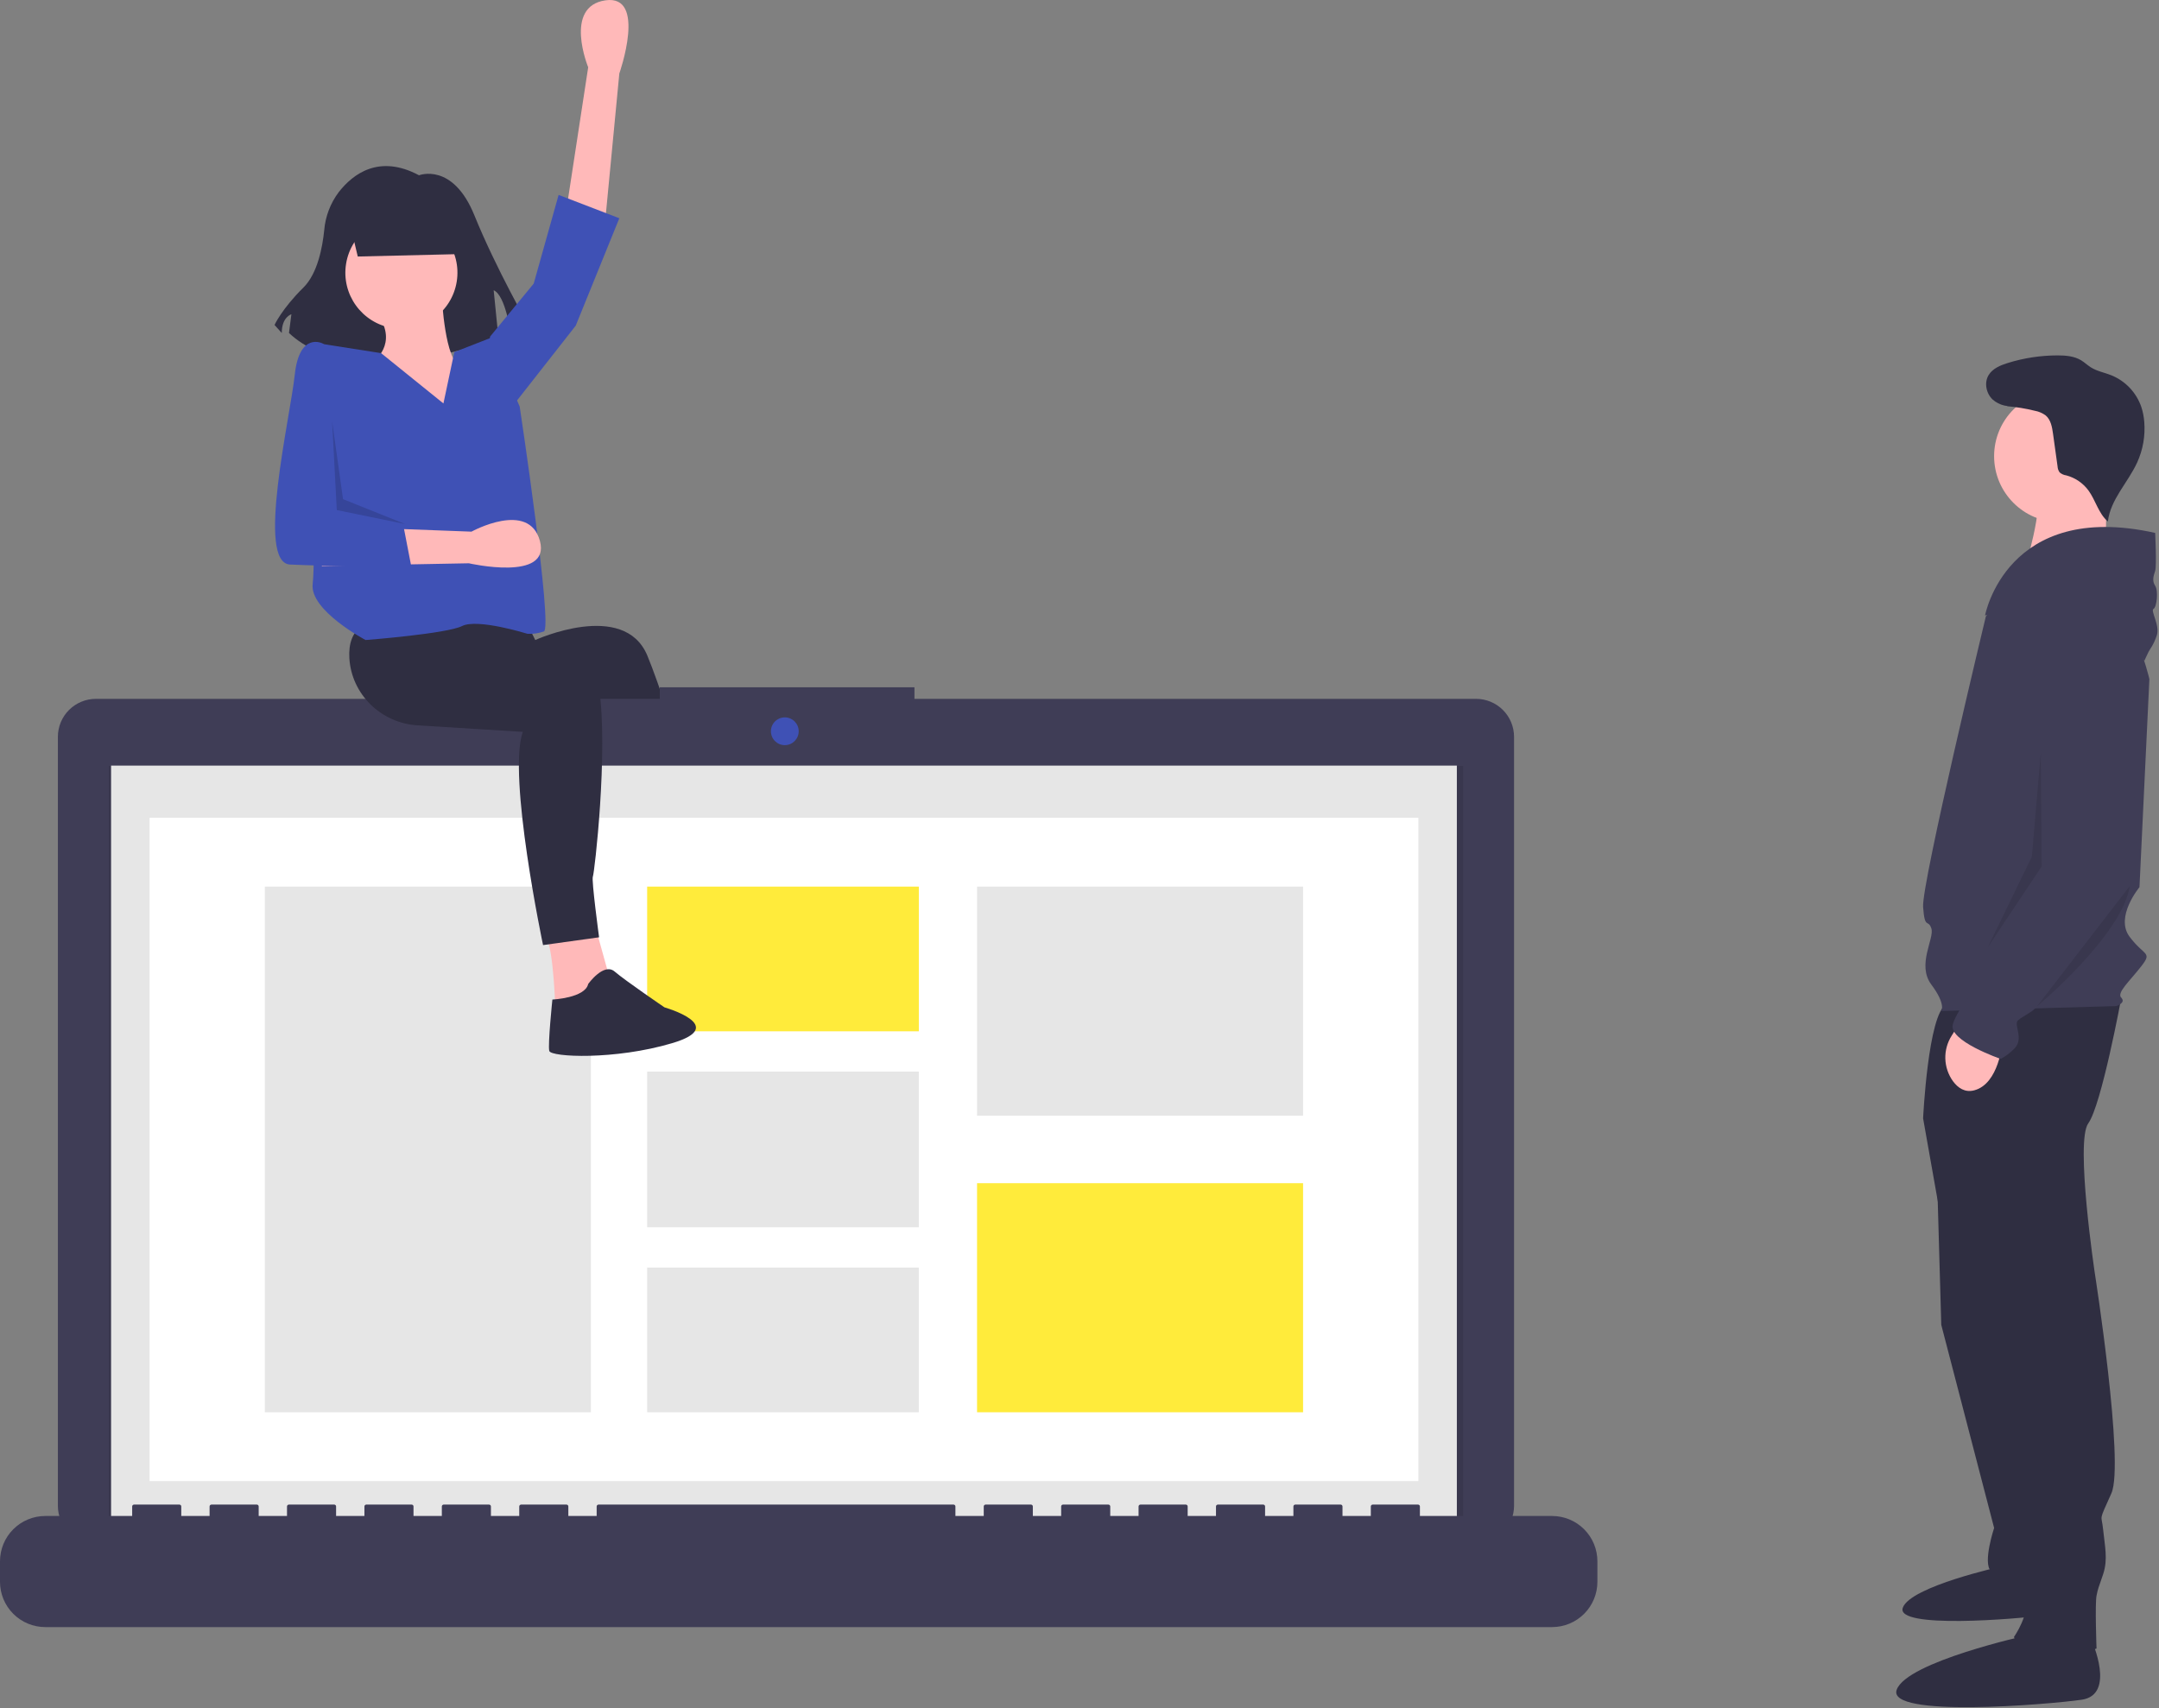 <svg width="882" height="698" viewBox="0 0 882 698" fill="none" xmlns="http://www.w3.org/2000/svg">
<rect x="0" y="0" width="882" height="698" fill="#808080" stroke="none"/>
<g id="undraw_social_friends_nsbv 1" clip-path="url(#clip0)">
<g id="rest">
<path id="Vector" d="M277.171 365.785L286.074 393.129L298.156 382.954L291.797 361.334L277.171 365.785Z" fill="#FFB9B9"/>
<path id="Vector_2" d="M162.709 249.415L165.888 292.021L242.832 293.928L276.535 370.872L294.976 363.241C294.976 363.241 273.991 290.749 264.453 267.856C254.914 244.964 218.668 261.497 218.668 261.497L215.489 255.138L162.709 249.415Z" fill="#2F2E41"/>
<path id="Vector_3" d="M282.258 388.042C282.258 388.042 283.53 408.39 285.438 409.662C287.345 410.934 301.971 408.39 301.971 408.39C301.971 408.39 306.366 409.367 324.228 404.575C344.309 399.188 321.684 391.221 321.684 391.221C321.684 391.221 307.058 381.683 300.699 377.231C294.34 372.78 289.889 382.319 289.889 382.319C291.161 386.134 282.258 388.042 282.258 388.042Z" fill="#2F2E41"/>
<path id="Vector_4" d="M791.028 470.435L793.052 541.286L814.645 624.283C814.645 624.283 809.921 638.453 813.295 641.827C816.669 645.201 832.189 651.274 832.189 651.274L819.368 474.483L791.028 470.435Z" fill="#2F2E41"/>
<path id="Vector_5" d="M837.908 641.481C837.908 641.481 845.608 658.422 834.827 659.962C824.047 661.502 774.252 665.609 777.332 656.882C780.412 648.155 817.887 639.941 817.887 639.941L837.908 641.481Z" fill="#2F2E41"/>
<path id="Vector_6" d="M866.602 407.681C866.602 407.681 858.505 451.541 853.107 458.964C847.709 466.386 855.806 520.368 855.806 520.368C855.806 520.368 867.952 597.967 862.554 610.113C857.156 622.259 858.505 618.21 859.18 624.958C859.855 631.706 861.204 637.104 859.18 643.177C857.156 649.25 857.156 648.575 856.481 651.949C855.806 655.323 856.481 673.541 856.481 673.541C856.481 673.541 827.466 683.663 822.742 668.818C822.742 668.818 829.49 659.371 827.466 651.949C825.355 644.479 824.221 636.767 824.092 629.006V614.836L793.052 498.775L785.63 456.939C785.63 456.939 787.654 414.429 795.076 410.38C802.499 406.331 866.602 407.681 866.602 407.681Z" fill="#2F2E41"/>
<path id="Vector_7" d="M854.456 670.168C854.456 670.168 864.578 692.435 850.408 694.459C836.238 696.484 770.785 701.882 774.833 690.411C778.882 678.94 828.14 668.143 828.14 668.143L854.456 670.168Z" fill="#2F2E41"/>
<path id="Vector_8" d="M841.629 213.374C856.535 213.374 868.62 201.29 868.62 186.383C868.62 171.477 856.535 159.393 841.629 159.393C826.722 159.393 814.638 171.477 814.638 186.383C814.638 201.29 826.722 213.374 841.629 213.374Z" fill="#FFB9B9"/>
<path id="Vector_9" d="M860.595 198.311L860.093 232.78L827.002 232.892C827.002 232.892 835.4 205.909 831.638 200.266C827.876 194.624 860.595 198.311 860.595 198.311Z" fill="#FFB9B9"/>
<path id="Vector_10" d="M811.271 251.808C811.271 251.808 834.888 221.444 853.107 234.264C871.326 247.085 878.074 277.45 878.074 277.45L874.025 362.471C874.025 362.471 863.903 374.617 869.976 382.714C876.049 390.812 879.423 388.787 874.7 394.86C869.976 400.933 864.578 405.657 866.602 407.681C868.627 409.705 864.578 411.055 864.578 411.055L793.052 413.079C793.052 413.079 795.076 410.38 789.003 402.283C782.931 394.185 790.353 383.389 789.003 379.34C787.654 375.292 786.304 380.015 785.63 370.568C784.955 361.122 811.271 251.808 811.271 251.808Z" fill="#3F3D56"/>
<path id="Vector_11" d="M818.019 425.9C818.019 425.9 816.669 442.769 806.548 445.468C802.752 446.48 799.905 444.551 797.83 441.744C795.892 439.053 794.805 435.844 794.711 432.529C794.616 429.215 795.518 425.948 797.3 423.152L799.8 419.152L818.019 425.9Z" fill="#FFB9B9"/>
<path id="Vector_12" d="M880.435 217.732C880.435 217.732 881.11 231.228 880.435 233.252C879.76 235.276 879.086 237.301 880.435 239.325C881.785 241.349 881.11 248.097 879.76 248.772C878.411 249.447 882.46 255.52 881.11 259.568C879.76 263.617 878.411 264.966 877.736 266.316C877.061 267.665 875.974 270.083 875.974 270.083C875.974 270.083 856.143 227.854 839.949 237.975C823.754 248.097 810.934 251.471 810.934 251.471C810.934 251.471 819.706 204.237 880.435 217.732Z" fill="#3F3D56"/>
<path id="Vector_13" d="M851.083 249.109C851.083 249.109 872.675 251.134 871.326 279.474C869.976 307.814 873.35 352.349 873.35 352.349C873.35 352.349 836.238 409.03 830.165 413.079C824.092 417.128 823.417 416.453 824.092 419.827C824.766 423.201 825.441 425.9 822.742 428.599C821.149 430.203 819.33 431.567 817.344 432.647C817.344 432.647 795.751 425.225 797.775 418.477C799.8 411.729 809.247 400.933 809.247 400.933C809.247 400.933 825.441 374.617 826.116 370.568C826.791 366.52 826.791 367.194 828.815 365.17C830.839 363.146 836.237 355.049 836.237 351V338.179L830.58 269.665C830.324 266.875 830.66 264.062 831.568 261.41C832.476 258.759 833.934 256.33 835.848 254.283C839.059 250.923 843.913 248.249 851.083 249.109Z" fill="#3F3D56"/>
<path id="Vector_14" d="M824.222 165.569C822.463 166.056 820.611 166.098 818.832 165.69C817.052 165.283 815.403 164.439 814.031 163.235C811.393 160.729 810.507 156.386 812.383 153.269C814.004 150.577 817.156 149.261 820.156 148.325C826.772 146.263 833.661 145.212 840.591 145.208C843.895 145.207 847.345 145.489 850.172 147.198C851.571 148.044 852.756 149.206 854.139 150.077C856.682 151.68 859.736 152.212 862.528 153.326C865.383 154.486 867.956 156.246 870.072 158.487C872.187 160.727 873.797 163.397 874.792 166.313C875.433 168.292 875.833 170.34 875.984 172.414C876.441 178.095 875.437 183.798 873.068 188.982C869.303 197.191 862.137 204.094 861.124 213.069C857.267 209.831 856.136 204.399 853.148 200.345C850.924 197.347 847.749 195.191 844.141 194.231C843.133 194.098 842.186 193.674 841.414 193.012C840.895 192.294 840.598 191.439 840.56 190.554L838.709 177.22C838.332 174.506 837.823 171.541 835.74 169.76C834.434 168.788 832.921 168.131 831.318 167.841C827.529 166.899 823.668 166.27 819.776 165.959" fill="#2F2E41"/>
<path id="Vector_15" opacity="0.1" d="M870.068 361.988L832.189 411.145C832.189 411.145 867.068 381.988 870.068 361.988Z" fill="black"/>
<path id="Vector_16" opacity="0.1" d="M833.709 307.563L834.068 353.988L812.068 386.988L830.068 349.988L833.709 307.563Z" fill="black"/>
<path id="Vector_17" d="M603.007 285.533H373.575V280.804H269.541V285.533H39.163C35.047 285.533 31.1 287.168 28.189 290.078C25.279 292.989 23.644 296.936 23.644 301.052V615.216C23.644 619.332 25.279 623.279 28.189 626.189C31.1 629.1 35.047 630.735 39.163 630.735H603.007C605.045 630.735 607.063 630.334 608.946 629.554C610.829 628.774 612.54 627.631 613.981 626.189C615.422 624.748 616.565 623.038 617.345 621.155C618.125 619.272 618.526 617.254 618.526 615.216V301.052C618.526 299.014 618.125 296.996 617.345 295.113C616.565 293.23 615.422 291.52 613.981 290.078C612.54 288.637 610.829 287.494 608.946 286.714C607.063 285.934 605.045 285.533 603.007 285.533Z" fill="#3F3D56"/>
<path id="Vector_18" opacity="0.1" d="M597.72 312.96H44.451V625.06H597.72V312.96Z" fill="black"/>
<path id="Vector_19" d="M320.612 304.448C323.746 304.448 326.287 301.908 326.287 298.774C326.287 295.64 323.746 293.099 320.612 293.099C317.478 293.099 314.938 295.64 314.938 298.774C314.938 301.908 317.478 304.448 320.612 304.448Z" fill="#3F51B5"/>
<path id="Vector_20" d="M595.155 312.804H45.38V624.789H595.155V312.804Z" fill="#E6E6E6"/>
<path id="Vector_21" d="M579.434 334.122H61.1V605.127H579.434V334.122Z" fill="white"/>
<path id="Vector_22" d="M241.385 362.241H108.198V577.008H241.385V362.241Z" fill="#E6E6E6"/>
<path id="Vector_23" d="M375.365 437.821H264.376V501.428H375.365V437.821Z" fill="#E6E6E6"/>
<path id="Vector_24" d="M375.365 517.891H264.376V577.008H375.365V517.891Z" fill="#E6E6E6"/>
<path id="Vector_25" d="M532.336 362.241H399.149V455.835H532.336V362.241Z" fill="#E6E6E6"/>
<path id="Vector_26" d="M634.061 619.386H580.066V615.496C580.066 615.394 580.046 615.294 580.007 615.2C579.968 615.107 579.911 615.022 579.84 614.95C579.768 614.879 579.683 614.822 579.589 614.783C579.496 614.744 579.396 614.724 579.294 614.724H560.781C560.68 614.724 560.58 614.744 560.486 614.783C560.393 614.822 560.308 614.879 560.236 614.95C560.164 615.022 560.108 615.107 560.069 615.2C560.03 615.294 560.01 615.394 560.01 615.496V619.386H548.44V615.496C548.44 615.394 548.42 615.294 548.381 615.2C548.342 615.107 548.285 615.022 548.214 614.95C548.142 614.879 548.057 614.822 547.964 614.783C547.87 614.744 547.77 614.724 547.668 614.724H529.156C529.054 614.724 528.954 614.744 528.86 614.783C528.767 614.822 528.682 614.879 528.61 614.95C528.538 615.022 528.482 615.107 528.443 615.2C528.404 615.294 528.384 615.394 528.384 615.496V619.386H516.814V615.496C516.814 615.394 516.794 615.294 516.755 615.2C516.716 615.107 516.659 615.022 516.588 614.95C516.516 614.879 516.431 614.822 516.338 614.783C516.244 614.744 516.144 614.724 516.042 614.724H497.53C497.428 614.724 497.328 614.744 497.234 614.783C497.141 614.822 497.056 614.879 496.984 614.95C496.913 615.022 496.856 615.107 496.817 615.2C496.778 615.294 496.758 615.394 496.758 615.496V619.386H485.188V615.496C485.188 615.394 485.168 615.294 485.129 615.2C485.09 615.107 485.034 615.022 484.962 614.95C484.89 614.879 484.805 614.822 484.712 614.783C484.618 614.744 484.518 614.724 484.416 614.724H465.904C465.802 614.724 465.702 614.744 465.609 614.783C465.515 614.822 465.43 614.879 465.358 614.95C465.287 615.022 465.23 615.107 465.191 615.2C465.152 615.294 465.132 615.394 465.132 615.496V619.386H453.562V615.496C453.562 615.394 453.542 615.294 453.503 615.2C453.464 615.107 453.408 615.022 453.336 614.95C453.264 614.879 453.179 614.822 453.086 614.783C452.992 614.744 452.892 614.724 452.791 614.724H434.278C434.177 614.724 434.076 614.744 433.983 614.783C433.889 614.822 433.804 614.879 433.732 614.95C433.661 615.022 433.604 615.107 433.565 615.2C433.526 615.294 433.506 615.394 433.506 615.496V619.386H421.936V615.496C421.936 615.394 421.916 615.294 421.877 615.2C421.839 615.107 421.782 615.022 421.71 614.95C421.638 614.879 421.553 614.822 421.46 614.783C421.366 614.744 421.266 614.724 421.165 614.724H402.652C402.551 614.724 402.45 614.744 402.357 614.783C402.263 614.822 402.178 614.879 402.106 614.95C402.035 615.022 401.978 615.107 401.939 615.2C401.9 615.294 401.881 615.394 401.881 615.496V619.386H390.31V615.496C390.31 615.394 390.29 615.294 390.251 615.2C390.213 615.107 390.156 615.022 390.084 614.95C390.013 614.879 389.927 614.822 389.834 614.783C389.74 614.744 389.64 614.724 389.539 614.724H244.522C244.318 614.724 244.122 614.806 243.977 614.95C243.832 615.095 243.751 615.291 243.751 615.496V619.386H232.18V615.496C232.18 615.394 232.161 615.294 232.122 615.2C232.083 615.107 232.026 615.022 231.955 614.95C231.883 614.879 231.798 614.822 231.704 614.783C231.611 614.744 231.51 614.724 231.409 614.724H212.896C212.692 614.724 212.496 614.806 212.351 614.95C212.206 615.095 212.125 615.291 212.125 615.496V619.386H200.555V615.496C200.555 615.394 200.535 615.294 200.496 615.2C200.457 615.107 200.4 615.022 200.329 614.95C200.257 614.879 200.172 614.822 200.078 614.783C199.985 614.744 199.885 614.724 199.783 614.724H181.271C181.066 614.724 180.87 614.806 180.725 614.95C180.58 615.095 180.499 615.291 180.499 615.496V619.386H168.929V615.496C168.929 615.394 168.909 615.294 168.87 615.2C168.831 615.107 168.774 615.022 168.703 614.95C168.631 614.879 168.546 614.822 168.453 614.783C168.359 614.744 168.259 614.724 168.157 614.724H149.645C149.44 614.724 149.244 614.806 149.099 614.95C148.954 615.095 148.873 615.291 148.873 615.496V619.386H137.303V615.496C137.303 615.394 137.283 615.294 137.244 615.2C137.205 615.107 137.148 615.022 137.077 614.95C137.005 614.879 136.92 614.822 136.827 614.783C136.733 614.744 136.633 614.724 136.531 614.724H118.019C117.814 614.724 117.618 614.806 117.473 614.95C117.329 615.095 117.247 615.291 117.247 615.496V619.386H105.677V615.496C105.677 615.394 105.657 615.294 105.618 615.2C105.579 615.107 105.523 615.022 105.451 614.95C105.379 614.879 105.294 614.822 105.201 614.783C105.107 614.744 105.007 614.724 104.906 614.724H86.393C86.188 614.724 85.992 614.806 85.847 614.95C85.703 615.095 85.621 615.291 85.621 615.496V619.386H74.051V615.496C74.051 615.394 74.031 615.294 73.992 615.2C73.953 615.107 73.897 615.022 73.825 614.95C73.753 614.879 73.668 614.822 73.575 614.783C73.481 614.744 73.381 614.724 73.28 614.724H54.767C54.562 614.724 54.366 614.806 54.221 614.95C54.077 615.095 53.995 615.291 53.995 615.496V619.386H18.513C13.603 619.386 8.894 621.336 5.422 624.808C1.95 628.28 0 632.989 0 637.899V646.27C7.95649e-06 651.18 1.95 655.888 5.422 659.36C8.894 662.832 13.603 664.782 18.513 664.782H634.061C638.971 664.782 643.68 662.832 647.151 659.36C650.623 655.888 652.574 651.18 652.574 646.27V637.899C652.574 632.989 650.623 628.28 647.151 624.808C643.68 621.336 638.971 619.386 634.061 619.386Z" fill="#3F3D56"/>
<path id="Vector_27" d="M138.343 78.554C134.973 83.056 132.933 88.413 132.454 94.016C131.768 100.837 129.771 111.746 123.96 117.48C115.106 126.217 112.155 132.769 112.155 132.769L115.106 136.045C115.106 129.493 119.041 128.401 119.041 128.401L118.057 136.045C144.618 161.162 203.644 138.229 203.644 138.229L201.676 118.572C206.595 120.757 208.562 136.045 208.562 136.045L216.432 133.861C216.432 133.861 202.66 109.836 193.806 87.995C184.952 66.154 171.18 71.615 171.18 71.615C154.948 62.939 144.227 70.984 138.343 78.554Z" fill="#2F2E41"/>
<path id="Vector_28" d="M223.119 382.954C226.299 388.042 226.935 414.114 226.935 414.114L249.191 400.124L242.832 377.231L223.119 382.954Z" fill="#FFB9B9"/>
<path id="Vector_29" d="M191.96 246.236C191.96 246.236 163.981 246.236 148.719 255.138C143.813 258 142.39 263.161 142.717 268.848C143.571 283.703 155.704 295.435 170.556 296.354L213.581 299.016C207.222 316.821 221.848 386.134 221.848 386.134L244.74 382.954C244.74 382.954 241.561 359.426 242.196 358.154C242.832 356.882 248.555 307.282 244.74 281.21C240.925 255.138 188.781 265.949 188.781 265.949L191.96 246.236Z" fill="#2F2E41"/>
<path id="Vector_30" d="M186.577 115.09C188.603 102.61 180.127 90.852 167.647 88.827C155.167 86.801 143.409 95.277 141.384 107.757C139.358 120.237 147.834 131.995 160.314 134.02C172.793 136.046 184.552 127.57 186.577 115.09Z" fill="#FFB9B9"/>
<path id="Vector_31" d="M154.442 128.594C162.709 140.676 152.534 147.671 152.534 147.671L148.083 180.738C148.083 180.738 195.776 185.189 204.042 178.83C212.309 172.471 194.504 151.487 188.145 149.579C181.786 147.671 180.514 121.599 180.514 121.599L154.442 128.594Z" fill="#FFB9B9"/>
<path id="Vector_32" d="M155.686 144.283L130.596 140.358L127.734 167.384C127.734 167.384 129.006 227.795 127.734 238.605C126.462 249.415 149.355 261.497 149.355 261.497C149.355 261.497 182.422 258.954 188.781 255.774C195.14 252.595 215.489 258.954 215.489 258.954C217.755 259.08 220.025 258.756 222.166 258C225.981 256.728 212.309 166.112 212.309 166.112L200.227 138.133L185.601 143.856L181.15 164.84L155.686 144.283Z" fill="#3F51B5"/>
<path id="Vector_33" d="M129.615 214.843L192.614 217.215C192.614 217.215 216.093 204.279 220.577 221.046C225.062 237.814 191.537 230.14 191.537 230.14L131.5 231.269L129.615 214.843Z" fill="#FFB9B9"/>
<path id="Vector_34" d="M135.047 210.307L164.299 212.215L168.114 231.928C168.114 231.928 132.504 231.292 118.514 230.656C104.524 230.02 118.514 170.882 120.421 153.076C122.329 135.271 131.868 140.358 131.868 140.358L137.591 144.81L135.047 210.307Z" fill="#3F51B5"/>
<path id="Vector_35" opacity="0.15" d="M140.135 203.948L165.571 214.123L137.591 208.399L135.683 172.153L140.135 203.948Z" fill="black"/>
<path id="Vector_36" d="M188.155 103.804L146.155 104.804L141.155 83.804H188.155V103.804Z" fill="#2F2E41"/>
</g>
<g id="panel1">
<path id="Vector_37" d="M375.365 362.241H264.376V421.358H375.365V362.241Z" fill="#FFEB3B"/>
</g>
<g id="panel2">
<path id="Vector_38" d="M532.336 483.414H399.149V577.008H532.336V483.414Z" fill="#FFEB3B"/>
</g>
<path id="Vector_39" d="M225.663 408.39C225.663 408.39 223.755 426.832 224.391 429.375C225.027 431.919 251.099 433.191 274.627 426.196C298.156 419.201 271.448 411.57 271.448 411.57C271.448 411.57 255.55 400.76 251.099 396.944C246.648 393.129 240.289 402.031 240.289 402.031C239.017 407.755 225.663 408.39 225.663 408.39Z" fill="#2F2E41"/>
<g id="hand">
<path id="Vector_40" d="M230.75 89.804L240.289 27.486C240.289 27.486 230.114 2.686 247.284 0.142C264.453 -2.401 253.007 30.029 253.007 30.029L247.284 89.804H230.75Z" fill="#FFB9B9"/>
<path id="Vector_41" d="M209.766 165.476L235.202 133.045L253.007 89.168L228.207 79.63L218.032 115.876L200.227 137.497L199.591 141.312L209.766 165.476Z" fill="#3F51B5"/>
</g>
</g>
<defs>
<clipPath id="clip0">
<rect width="881.389" height="697.508" fill="white"/>
</clipPath>
</defs>
</svg>
